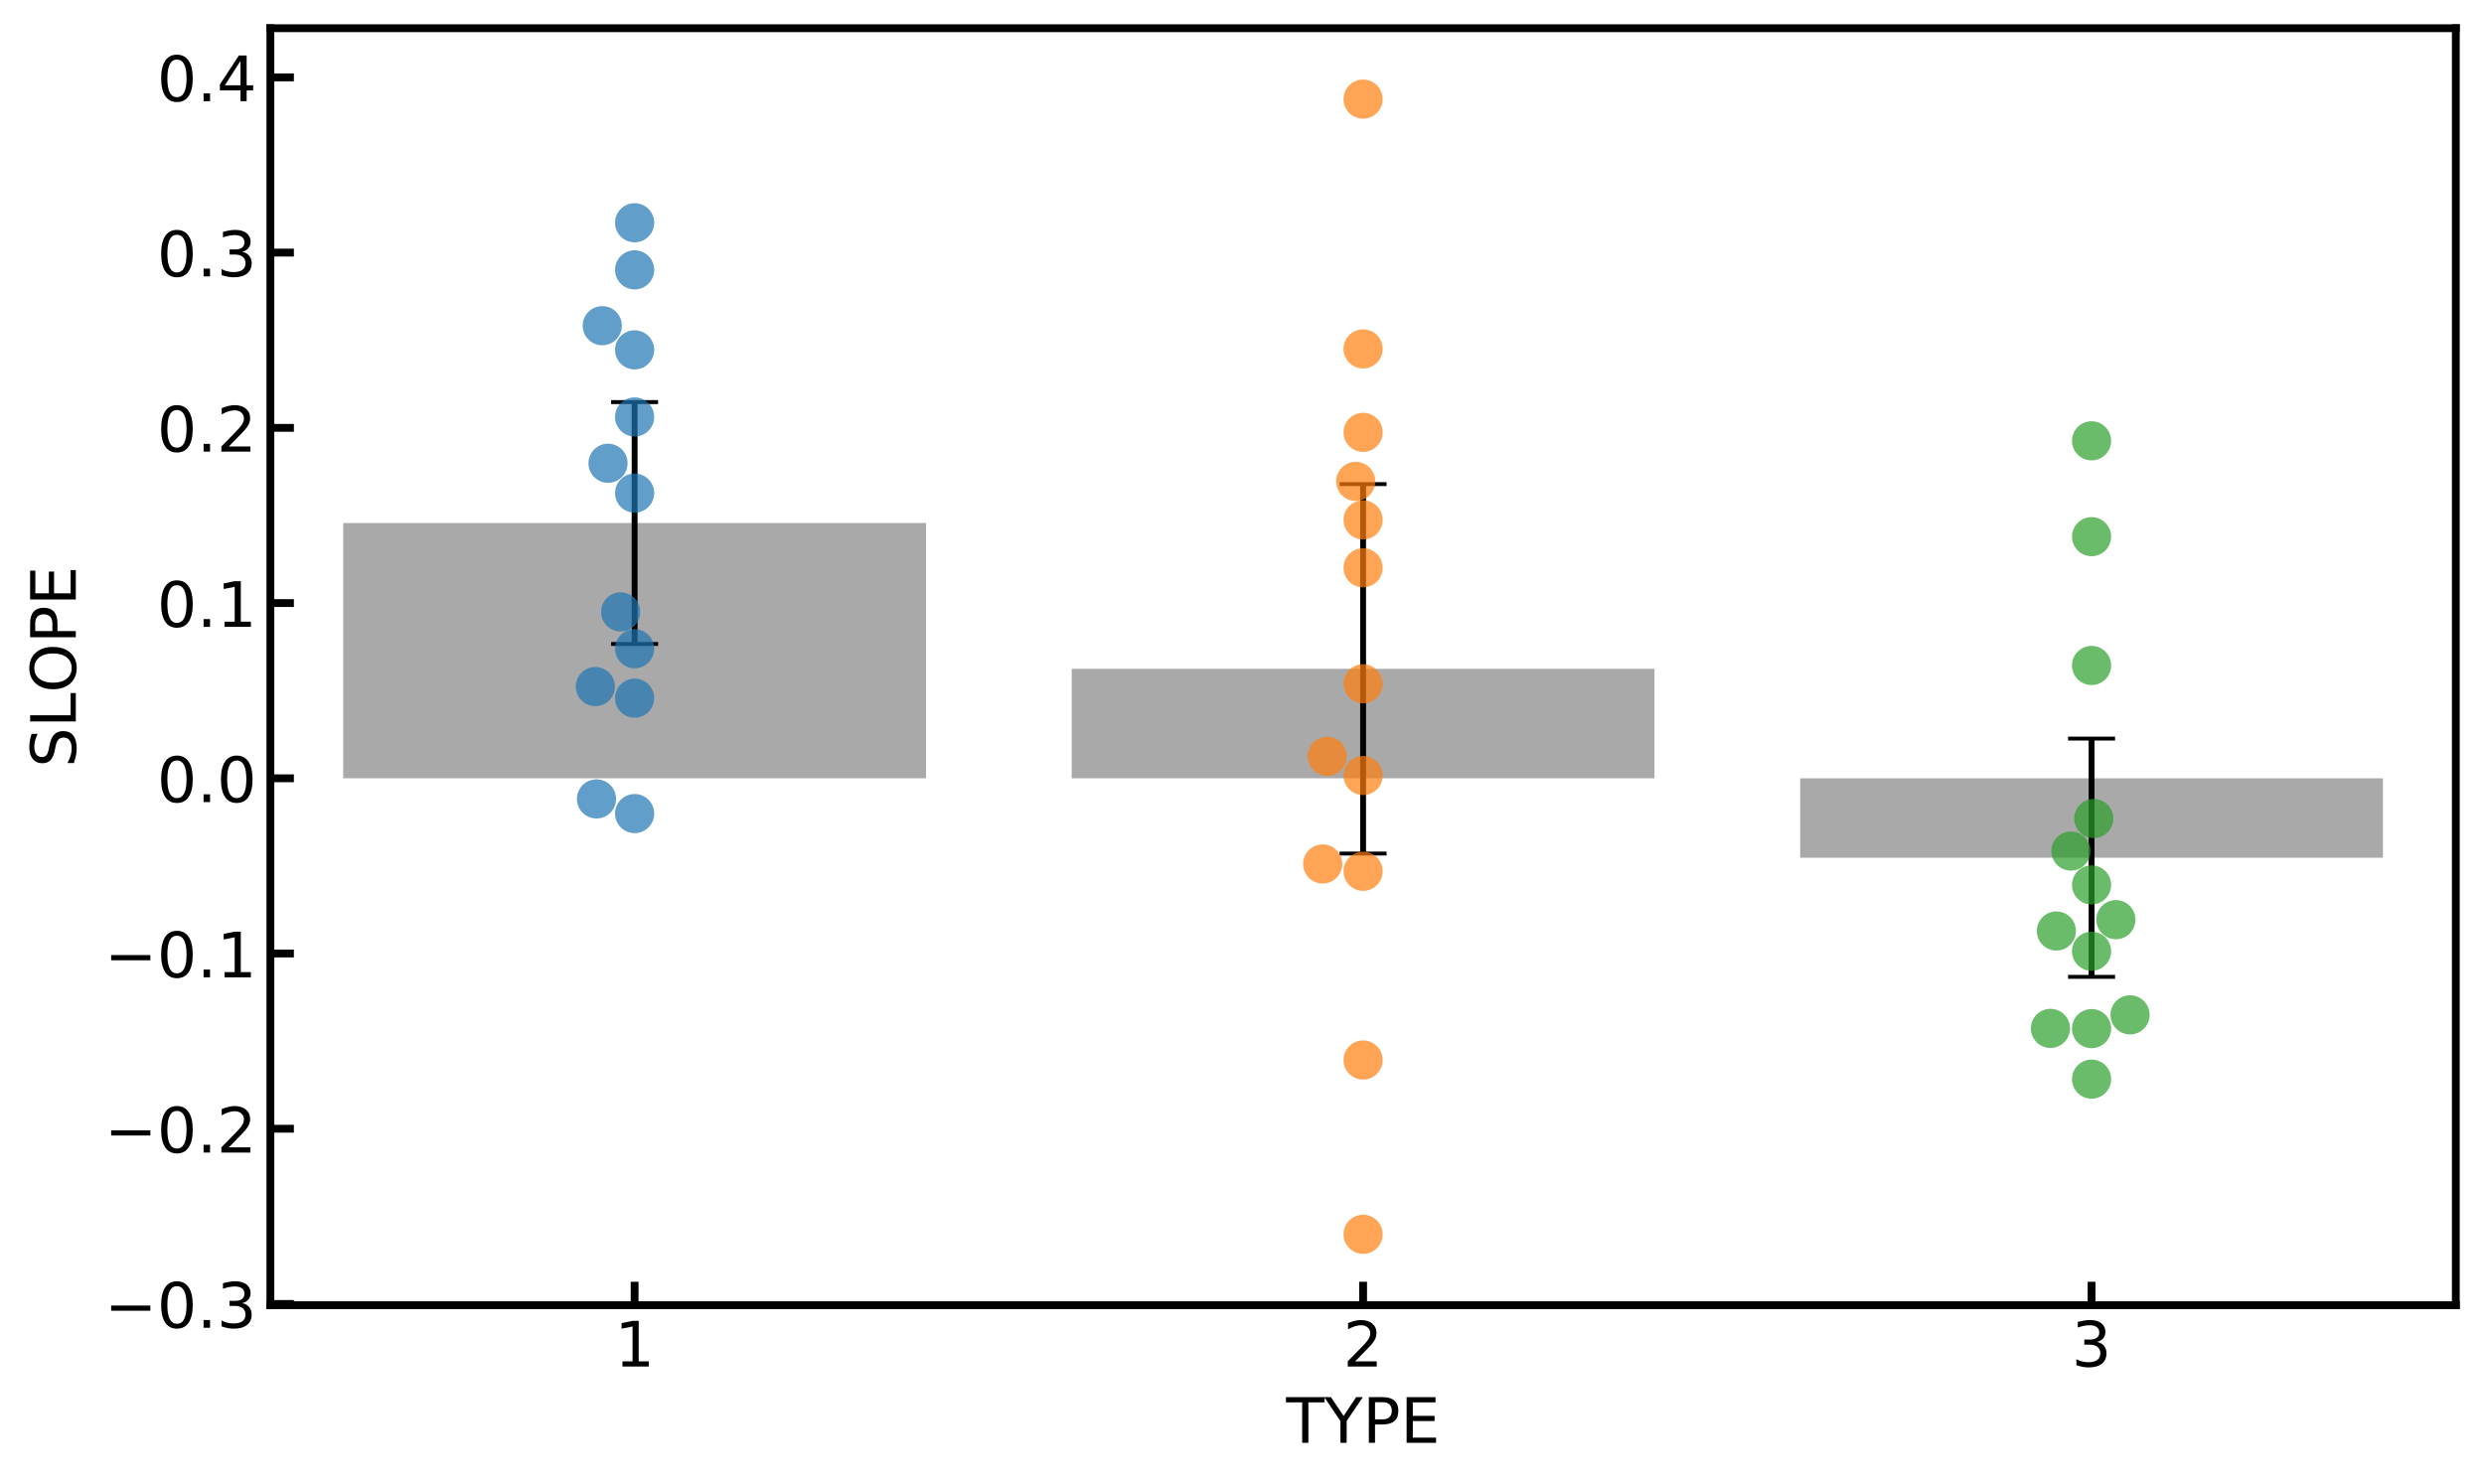 <?xml version="1.0" encoding="utf-8" standalone="no"?>
<!DOCTYPE svg PUBLIC "-//W3C//DTD SVG 1.1//EN"
  "http://www.w3.org/Graphics/SVG/1.1/DTD/svg11.dtd">
<!-- Created with matplotlib (https://matplotlib.org/) -->
<svg height="379.03pt" version="1.1" viewBox="0 0 634.237 379.03" width="634.237pt" xmlns="http://www.w3.org/2000/svg" xmlns:xlink="http://www.w3.org/1999/xlink">
 <defs>
  <style type="text/css">
*{stroke-linecap:butt;stroke-linejoin:round;}
  </style>
 </defs>
 <g id="figure_1">
  <g id="patch_1">
   <path d="M 0 379.03 
L 634.237 379.03 
L 634.237 0 
L 0 0 
z
" style="fill:#ffffff;"/>
  </g>
  <g id="axes_1">
   <g id="patch_2">
    <path d="M 69.037 333.36 
L 627.038 333.36 
L 627.038 7.2 
L 69.037 7.2 
z
" style="fill:#ffffff;"/>
   </g>
   <g id="patch_3">
    <path clip-path="url(#p94d9b6f43d)" d="M 87.638 198.778 
L 236.438 198.778 
L 236.438 133.582 
L 87.638 133.582 
z
" style="fill:#a9a9a9;"/>
   </g>
   <g id="patch_4">
    <path clip-path="url(#p94d9b6f43d)" d="M 273.637 198.778 
L 422.438 198.778 
L 422.438 170.821 
L 273.637 170.821 
z
" style="fill:#a9a9a9;"/>
   </g>
   <g id="patch_5">
    <path clip-path="url(#p94d9b6f43d)" d="M 459.637 198.778 
L 608.438 198.778 
L 608.438 219.066 
L 459.637 219.066 
z
" style="fill:#a9a9a9;"/>
   </g>
   <g id="matplotlib.axis_1">
    <g id="xtick_1">
     <g id="line2d_1">
      <defs>
       <path d="M 0 0 
L 0 -6 
" id="m0c26c8944a" style="stroke:#000000;stroke-width:2;"/>
      </defs>
      <g>
       <use style="stroke:#000000;stroke-width:2;" x="162.037" xlink:href="#m0c26c8944a" y="333.36"/>
      </g>
     </g>
     <g id="text_1">
      <!-- 1 -->
      <defs>
       <path d="M 12.406 8.297 
L 28.516 8.297 
L 28.516 63.922 
L 10.984 60.406 
L 10.984 69.391 
L 28.422 72.906 
L 38.281 72.906 
L 38.281 8.297 
L 54.391 8.297 
L 54.391 0 
L 12.406 0 
z
" id="DejaVuSans-49"/>
      </defs>
      <g transform="translate(156.947 349.017)scale(0.16 -0.16)">
       <use xlink:href="#DejaVuSans-49"/>
      </g>
     </g>
    </g>
    <g id="xtick_2">
     <g id="line2d_2">
      <g>
       <use style="stroke:#000000;stroke-width:2;" x="348.038" xlink:href="#m0c26c8944a" y="333.36"/>
      </g>
     </g>
     <g id="text_2">
      <!-- 2 -->
      <defs>
       <path d="M 19.188 8.297 
L 53.609 8.297 
L 53.609 0 
L 7.328 0 
L 7.328 8.297 
Q 12.938 14.109 22.625 23.891 
Q 32.328 33.688 34.812 36.531 
Q 39.547 41.844 41.422 45.531 
Q 43.312 49.219 43.312 52.781 
Q 43.312 58.594 39.234 62.25 
Q 35.156 65.922 28.609 65.922 
Q 23.969 65.922 18.812 64.312 
Q 13.672 62.703 7.812 59.422 
L 7.812 69.391 
Q 13.766 71.781 18.938 73 
Q 24.125 74.219 28.422 74.219 
Q 39.75 74.219 46.484 68.547 
Q 53.219 62.891 53.219 53.422 
Q 53.219 48.922 51.531 44.891 
Q 49.859 40.875 45.406 35.406 
Q 44.188 33.984 37.641 27.219 
Q 31.109 20.453 19.188 8.297 
z
" id="DejaVuSans-50"/>
      </defs>
      <g transform="translate(342.947 349.017)scale(0.16 -0.16)">
       <use xlink:href="#DejaVuSans-50"/>
      </g>
     </g>
    </g>
    <g id="xtick_3">
     <g id="line2d_3">
      <g>
       <use style="stroke:#000000;stroke-width:2;" x="534.038" xlink:href="#m0c26c8944a" y="333.36"/>
      </g>
     </g>
     <g id="text_3">
      <!-- 3 -->
      <defs>
       <path d="M 40.578 39.312 
Q 47.656 37.797 51.625 33 
Q 55.609 28.219 55.609 21.188 
Q 55.609 10.406 48.188 4.484 
Q 40.766 -1.422 27.094 -1.422 
Q 22.516 -1.422 17.656 -0.516 
Q 12.797 0.391 7.625 2.203 
L 7.625 11.719 
Q 11.719 9.328 16.594 8.109 
Q 21.484 6.891 26.812 6.891 
Q 36.078 6.891 40.938 10.547 
Q 45.797 14.203 45.797 21.188 
Q 45.797 27.641 41.281 31.266 
Q 36.766 34.906 28.719 34.906 
L 20.219 34.906 
L 20.219 43.016 
L 29.109 43.016 
Q 36.375 43.016 40.234 45.922 
Q 44.094 48.828 44.094 54.297 
Q 44.094 59.906 40.109 62.906 
Q 36.141 65.922 28.719 65.922 
Q 24.656 65.922 20.016 65.031 
Q 15.375 64.156 9.812 62.312 
L 9.812 71.094 
Q 15.438 72.656 20.344 73.438 
Q 25.25 74.219 29.594 74.219 
Q 40.828 74.219 47.359 69.109 
Q 53.906 64.016 53.906 55.328 
Q 53.906 49.266 50.438 45.094 
Q 46.969 40.922 40.578 39.312 
z
" id="DejaVuSans-51"/>
      </defs>
      <g transform="translate(528.947 349.017)scale(0.16 -0.16)">
       <use xlink:href="#DejaVuSans-51"/>
      </g>
     </g>
    </g>
    <g id="text_4">
     <!-- TYPE -->
     <defs>
      <path d="M -0.297 72.906 
L 61.375 72.906 
L 61.375 64.594 
L 35.5 64.594 
L 35.5 0 
L 25.594 0 
L 25.594 64.594 
L -0.297 64.594 
z
" id="DejaVuSans-84"/>
      <path d="M -0.203 72.906 
L 10.406 72.906 
L 30.609 42.922 
L 50.688 72.906 
L 61.281 72.906 
L 35.5 34.719 
L 35.5 0 
L 25.594 0 
L 25.594 34.719 
z
" id="DejaVuSans-89"/>
      <path d="M 19.672 64.797 
L 19.672 37.406 
L 32.078 37.406 
Q 38.969 37.406 42.719 40.969 
Q 46.484 44.531 46.484 51.125 
Q 46.484 57.672 42.719 61.234 
Q 38.969 64.797 32.078 64.797 
z
M 9.812 72.906 
L 32.078 72.906 
Q 44.344 72.906 50.609 67.359 
Q 56.891 61.812 56.891 51.125 
Q 56.891 40.328 50.609 34.812 
Q 44.344 29.297 32.078 29.297 
L 19.672 29.297 
L 19.672 0 
L 9.812 0 
z
" id="DejaVuSans-80"/>
      <path d="M 9.812 72.906 
L 55.906 72.906 
L 55.906 64.594 
L 19.672 64.594 
L 19.672 43.016 
L 54.391 43.016 
L 54.391 34.719 
L 19.672 34.719 
L 19.672 8.297 
L 56.781 8.297 
L 56.781 0 
L 9.812 0 
z
" id="DejaVuSans-69"/>
     </defs>
     <g transform="translate(328.386 368.502)scale(0.16 -0.16)">
      <use xlink:href="#DejaVuSans-84"/>
      <use x="61.084" xlink:href="#DejaVuSans-89"/>
      <use x="122.168" xlink:href="#DejaVuSans-80"/>
      <use x="182.471" xlink:href="#DejaVuSans-69"/>
     </g>
    </g>
   </g>
   <g id="matplotlib.axis_2">
    <g id="ytick_1">
     <g id="line2d_4">
      <defs>
       <path d="M 0 0 
L 6 0 
" id="m2f037b4605" style="stroke:#000000;stroke-width:2;"/>
      </defs>
      <g>
       <use style="stroke:#000000;stroke-width:2;" x="69.037" xlink:href="#m2f037b4605" y="333.04"/>
      </g>
     </g>
     <g id="text_5">
      <!-- −0.3 -->
      <defs>
       <path d="M 10.594 35.5 
L 73.188 35.5 
L 73.188 27.203 
L 10.594 27.203 
z
" id="DejaVuSans-8722"/>
       <path d="M 31.781 66.406 
Q 24.172 66.406 20.328 58.906 
Q 16.5 51.422 16.5 36.375 
Q 16.5 21.391 20.328 13.891 
Q 24.172 6.391 31.781 6.391 
Q 39.453 6.391 43.281 13.891 
Q 47.125 21.391 47.125 36.375 
Q 47.125 51.422 43.281 58.906 
Q 39.453 66.406 31.781 66.406 
z
M 31.781 74.219 
Q 44.047 74.219 50.516 64.516 
Q 56.984 54.828 56.984 36.375 
Q 56.984 17.969 50.516 8.266 
Q 44.047 -1.422 31.781 -1.422 
Q 19.531 -1.422 13.062 8.266 
Q 6.594 17.969 6.594 36.375 
Q 6.594 54.828 13.062 64.516 
Q 19.531 74.219 31.781 74.219 
z
" id="DejaVuSans-48"/>
       <path d="M 10.688 12.406 
L 21 12.406 
L 21 0 
L 10.688 0 
z
" id="DejaVuSans-46"/>
      </defs>
      <g transform="translate(26.685 339.119)scale(0.16 -0.16)">
       <use xlink:href="#DejaVuSans-8722"/>
       <use x="83.789" xlink:href="#DejaVuSans-48"/>
       <use x="147.412" xlink:href="#DejaVuSans-46"/>
       <use x="179.199" xlink:href="#DejaVuSans-51"/>
      </g>
     </g>
    </g>
    <g id="ytick_2">
     <g id="line2d_5">
      <g>
       <use style="stroke:#000000;stroke-width:2;" x="69.037" xlink:href="#m2f037b4605" y="288.286"/>
      </g>
     </g>
     <g id="text_6">
      <!-- −0.2 -->
      <g transform="translate(26.685 294.365)scale(0.16 -0.16)">
       <use xlink:href="#DejaVuSans-8722"/>
       <use x="83.789" xlink:href="#DejaVuSans-48"/>
       <use x="147.412" xlink:href="#DejaVuSans-46"/>
       <use x="179.199" xlink:href="#DejaVuSans-50"/>
      </g>
     </g>
    </g>
    <g id="ytick_3">
     <g id="line2d_6">
      <g>
       <use style="stroke:#000000;stroke-width:2;" x="69.037" xlink:href="#m2f037b4605" y="243.532"/>
      </g>
     </g>
     <g id="text_7">
      <!-- −0.1 -->
      <g transform="translate(26.685 249.611)scale(0.16 -0.16)">
       <use xlink:href="#DejaVuSans-8722"/>
       <use x="83.789" xlink:href="#DejaVuSans-48"/>
       <use x="147.412" xlink:href="#DejaVuSans-46"/>
       <use x="179.199" xlink:href="#DejaVuSans-49"/>
      </g>
     </g>
    </g>
    <g id="ytick_4">
     <g id="line2d_7">
      <g>
       <use style="stroke:#000000;stroke-width:2;" x="69.037" xlink:href="#m2f037b4605" y="198.778"/>
      </g>
     </g>
     <g id="text_8">
      <!-- 0.0 -->
      <g transform="translate(40.093 204.857)scale(0.16 -0.16)">
       <use xlink:href="#DejaVuSans-48"/>
       <use x="63.623" xlink:href="#DejaVuSans-46"/>
       <use x="95.41" xlink:href="#DejaVuSans-48"/>
      </g>
     </g>
    </g>
    <g id="ytick_5">
     <g id="line2d_8">
      <g>
       <use style="stroke:#000000;stroke-width:2;" x="69.037" xlink:href="#m2f037b4605" y="154.024"/>
      </g>
     </g>
     <g id="text_9">
      <!-- 0.1 -->
      <g transform="translate(40.093 160.103)scale(0.16 -0.16)">
       <use xlink:href="#DejaVuSans-48"/>
       <use x="63.623" xlink:href="#DejaVuSans-46"/>
       <use x="95.41" xlink:href="#DejaVuSans-49"/>
      </g>
     </g>
    </g>
    <g id="ytick_6">
     <g id="line2d_9">
      <g>
       <use style="stroke:#000000;stroke-width:2;" x="69.037" xlink:href="#m2f037b4605" y="109.27"/>
      </g>
     </g>
     <g id="text_10">
      <!-- 0.2 -->
      <g transform="translate(40.093 115.349)scale(0.16 -0.16)">
       <use xlink:href="#DejaVuSans-48"/>
       <use x="63.623" xlink:href="#DejaVuSans-46"/>
       <use x="95.41" xlink:href="#DejaVuSans-50"/>
      </g>
     </g>
    </g>
    <g id="ytick_7">
     <g id="line2d_10">
      <g>
       <use style="stroke:#000000;stroke-width:2;" x="69.037" xlink:href="#m2f037b4605" y="64.516"/>
      </g>
     </g>
     <g id="text_11">
      <!-- 0.3 -->
      <g transform="translate(40.093 70.595)scale(0.16 -0.16)">
       <use xlink:href="#DejaVuSans-48"/>
       <use x="63.623" xlink:href="#DejaVuSans-46"/>
       <use x="95.41" xlink:href="#DejaVuSans-51"/>
      </g>
     </g>
    </g>
    <g id="ytick_8">
     <g id="line2d_11">
      <g>
       <use style="stroke:#000000;stroke-width:2;" x="69.037" xlink:href="#m2f037b4605" y="19.762"/>
      </g>
     </g>
     <g id="text_12">
      <!-- 0.4 -->
      <defs>
       <path d="M 37.797 64.312 
L 12.891 25.391 
L 37.797 25.391 
z
M 35.203 72.906 
L 47.609 72.906 
L 47.609 25.391 
L 58.016 25.391 
L 58.016 17.188 
L 47.609 17.188 
L 47.609 0 
L 37.797 0 
L 37.797 17.188 
L 4.891 17.188 
L 4.891 26.703 
z
" id="DejaVuSans-52"/>
      </defs>
      <g transform="translate(40.093 25.841)scale(0.16 -0.16)">
       <use xlink:href="#DejaVuSans-48"/>
       <use x="63.623" xlink:href="#DejaVuSans-46"/>
       <use x="95.41" xlink:href="#DejaVuSans-52"/>
      </g>
     </g>
    </g>
    <g id="text_13">
     <!-- SLOPE -->
     <defs>
      <path d="M 53.516 70.516 
L 53.516 60.891 
Q 47.906 63.578 42.922 64.891 
Q 37.938 66.219 33.297 66.219 
Q 25.25 66.219 20.875 63.094 
Q 16.5 59.969 16.5 54.203 
Q 16.5 49.359 19.406 46.891 
Q 22.312 44.438 30.422 42.922 
L 36.375 41.703 
Q 47.406 39.594 52.656 34.297 
Q 57.906 29 57.906 20.125 
Q 57.906 9.516 50.797 4.047 
Q 43.703 -1.422 29.984 -1.422 
Q 24.812 -1.422 18.969 -0.25 
Q 13.141 0.922 6.891 3.219 
L 6.891 13.375 
Q 12.891 10.016 18.656 8.297 
Q 24.422 6.594 29.984 6.594 
Q 38.422 6.594 43.016 9.906 
Q 47.609 13.234 47.609 19.391 
Q 47.609 24.75 44.312 27.781 
Q 41.016 30.812 33.5 32.328 
L 27.484 33.5 
Q 16.453 35.688 11.516 40.375 
Q 6.594 45.062 6.594 53.422 
Q 6.594 63.094 13.406 68.656 
Q 20.219 74.219 32.172 74.219 
Q 37.312 74.219 42.625 73.281 
Q 47.953 72.359 53.516 70.516 
z
" id="DejaVuSans-83"/>
      <path d="M 9.812 72.906 
L 19.672 72.906 
L 19.672 8.297 
L 55.172 8.297 
L 55.172 0 
L 9.812 0 
z
" id="DejaVuSans-76"/>
      <path d="M 39.406 66.219 
Q 28.656 66.219 22.328 58.203 
Q 16.016 50.203 16.016 36.375 
Q 16.016 22.609 22.328 14.594 
Q 28.656 6.594 39.406 6.594 
Q 50.141 6.594 56.422 14.594 
Q 62.703 22.609 62.703 36.375 
Q 62.703 50.203 56.422 58.203 
Q 50.141 66.219 39.406 66.219 
z
M 39.406 74.219 
Q 54.734 74.219 63.906 63.938 
Q 73.094 53.656 73.094 36.375 
Q 73.094 19.141 63.906 8.859 
Q 54.734 -1.422 39.406 -1.422 
Q 24.031 -1.422 14.812 8.828 
Q 5.609 19.094 5.609 36.375 
Q 5.609 53.656 14.812 63.938 
Q 24.031 74.219 39.406 74.219 
z
" id="DejaVuSans-79"/>
     </defs>
     <g transform="translate(19.358 195.989)rotate(-90)scale(0.16 -0.16)">
      <use xlink:href="#DejaVuSans-83"/>
      <use x="63.477" xlink:href="#DejaVuSans-76"/>
      <use x="119.143" xlink:href="#DejaVuSans-79"/>
      <use x="197.854" xlink:href="#DejaVuSans-80"/>
      <use x="258.156" xlink:href="#DejaVuSans-69"/>
     </g>
    </g>
   </g>
   <g id="LineCollection_1">
    <path clip-path="url(#p94d9b6f43d)" d="M 162.037 164.468 
L 162.037 102.697 
" style="fill:none;stroke:#000000;stroke-width:1.5;"/>
    <path clip-path="url(#p94d9b6f43d)" d="M 348.038 218.003 
L 348.038 123.638 
" style="fill:none;stroke:#000000;stroke-width:1.5;"/>
    <path clip-path="url(#p94d9b6f43d)" d="M 534.038 249.485 
L 534.038 188.646 
" style="fill:none;stroke:#000000;stroke-width:1.5;"/>
   </g>
   <g id="line2d_12">
    <defs>
     <path d="M 6 0 
L -6 -0 
" id="m1e5295b88d" style="stroke:#000000;"/>
    </defs>
    <g clip-path="url(#p94d9b6f43d)">
     <use style="stroke:#000000;" x="162.037" xlink:href="#m1e5295b88d" y="164.468"/>
     <use style="stroke:#000000;" x="348.038" xlink:href="#m1e5295b88d" y="218.003"/>
     <use style="stroke:#000000;" x="534.038" xlink:href="#m1e5295b88d" y="249.485"/>
    </g>
   </g>
   <g id="line2d_13">
    <g clip-path="url(#p94d9b6f43d)">
     <use style="stroke:#000000;" x="162.037" xlink:href="#m1e5295b88d" y="102.697"/>
     <use style="stroke:#000000;" x="348.038" xlink:href="#m1e5295b88d" y="123.638"/>
     <use style="stroke:#000000;" x="534.038" xlink:href="#m1e5295b88d" y="188.646"/>
    </g>
   </g>
   <g id="patch_6">
    <path d="M 69.037 333.36 
L 69.037 7.2 
" style="fill:none;stroke:#000000;stroke-linecap:square;stroke-linejoin:miter;stroke-width:2;"/>
   </g>
   <g id="patch_7">
    <path d="M 627.038 333.36 
L 627.038 7.2 
" style="fill:none;stroke:#000000;stroke-linecap:square;stroke-linejoin:miter;stroke-width:2;"/>
   </g>
   <g id="patch_8">
    <path d="M 69.037 333.36 
L 627.038 333.36 
" style="fill:none;stroke:#000000;stroke-linecap:square;stroke-linejoin:miter;stroke-width:2;"/>
   </g>
   <g id="patch_9">
    <path d="M 69.037 7.2 
L 627.038 7.2 
" style="fill:none;stroke:#000000;stroke-linecap:square;stroke-linejoin:miter;stroke-width:2;"/>
   </g>
   <g id="PathCollection_1">
    <defs>
     <path d="M 0 5 
C 1.326 5 2.598 4.473 3.536 3.536 
C 4.473 2.598 5 1.326 5 0 
C 5 -1.326 4.473 -2.598 3.536 -3.536 
C 2.598 -4.473 1.326 -5 0 -5 
C -1.326 -5 -2.598 -4.473 -3.536 -3.536 
C -4.473 -2.598 -5 -1.326 -5 0 
C -5 1.326 -4.473 2.598 -3.536 3.536 
C -2.598 4.473 -1.326 5 0 5 
z
" id="C0_0_19f2771b30"/>
    </defs>
    <g clip-path="url(#p94d9b6f43d)">
     <use style="fill:#1f77b4;fill-opacity:0.7;" x="162.037" xlink:href="#C0_0_19f2771b30" y="207.788"/>
    </g>
    <g clip-path="url(#p94d9b6f43d)">
     <use style="fill:#1f77b4;fill-opacity:0.7;" x="152.3" xlink:href="#C0_0_19f2771b30" y="204.047"/>
    </g>
    <g clip-path="url(#p94d9b6f43d)">
     <use style="fill:#1f77b4;fill-opacity:0.7;" x="162.037" xlink:href="#C0_0_19f2771b30" y="178.314"/>
    </g>
    <g clip-path="url(#p94d9b6f43d)">
     <use style="fill:#1f77b4;fill-opacity:0.7;" x="152.01" xlink:href="#C0_0_19f2771b30" y="175.35"/>
    </g>
    <g clip-path="url(#p94d9b6f43d)">
     <use style="fill:#1f77b4;fill-opacity:0.7;" x="162.037" xlink:href="#C0_0_19f2771b30" y="165.688"/>
    </g>
    <g clip-path="url(#p94d9b6f43d)">
     <use style="fill:#1f77b4;fill-opacity:0.7;" x="158.475" xlink:href="#C0_0_19f2771b30" y="156.281"/>
    </g>
    <g clip-path="url(#p94d9b6f43d)">
     <use style="fill:#1f77b4;fill-opacity:0.7;" x="162.037" xlink:href="#C0_0_19f2771b30" y="125.94"/>
    </g>
    <g clip-path="url(#p94d9b6f43d)">
     <use style="fill:#1f77b4;fill-opacity:0.7;" x="155.244" xlink:href="#C0_0_19f2771b30" y="118.315"/>
    </g>
    <g clip-path="url(#p94d9b6f43d)">
     <use style="fill:#1f77b4;fill-opacity:0.7;" x="162.037" xlink:href="#C0_0_19f2771b30" y="106.489"/>
    </g>
    <g clip-path="url(#p94d9b6f43d)">
     <use style="fill:#1f77b4;fill-opacity:0.7;" x="162.037" xlink:href="#C0_0_19f2771b30" y="89.356"/>
    </g>
    <g clip-path="url(#p94d9b6f43d)">
     <use style="fill:#1f77b4;fill-opacity:0.7;" x="153.777" xlink:href="#C0_0_19f2771b30" y="83.183"/>
    </g>
    <g clip-path="url(#p94d9b6f43d)">
     <use style="fill:#1f77b4;fill-opacity:0.7;" x="162.037" xlink:href="#C0_0_19f2771b30" y="68.923"/>
    </g>
    <g clip-path="url(#p94d9b6f43d)">
     <use style="fill:#1f77b4;fill-opacity:0.7;" x="162.037" xlink:href="#C0_0_19f2771b30" y="56.893"/>
    </g>
   </g>
   <g id="PathCollection_2">
    <defs>
     <path d="M 0 5 
C 1.326 5 2.598 4.473 3.536 3.536 
C 4.473 2.598 5 1.326 5 0 
C 5 -1.326 4.473 -2.598 3.536 -3.536 
C 2.598 -4.473 1.326 -5 0 -5 
C -1.326 -5 -2.598 -4.473 -3.536 -3.536 
C -4.473 -2.598 -5 -1.326 -5 0 
C -5 1.326 -4.473 2.598 -3.536 3.536 
C -2.598 4.473 -1.326 5 0 5 
z
" id="C1_0_b551ac24c4"/>
    </defs>
    <g clip-path="url(#p94d9b6f43d)">
     <use style="fill:#ff7f0e;fill-opacity:0.7;" x="348.038" xlink:href="#C1_0_b551ac24c4" y="315.245"/>
    </g>
    <g clip-path="url(#p94d9b6f43d)">
     <use style="fill:#ff7f0e;fill-opacity:0.7;" x="348.038" xlink:href="#C1_0_b551ac24c4" y="270.735"/>
    </g>
    <g clip-path="url(#p94d9b6f43d)">
     <use style="fill:#ff7f0e;fill-opacity:0.7;" x="348.038" xlink:href="#C1_0_b551ac24c4" y="222.532"/>
    </g>
    <g clip-path="url(#p94d9b6f43d)">
     <use style="fill:#ff7f0e;fill-opacity:0.7;" x="337.723" xlink:href="#C1_0_b551ac24c4" y="220.661"/>
    </g>
    <g clip-path="url(#p94d9b6f43d)">
     <use style="fill:#ff7f0e;fill-opacity:0.7;" x="348.038" xlink:href="#C1_0_b551ac24c4" y="198.068"/>
    </g>
    <g clip-path="url(#p94d9b6f43d)">
     <use style="fill:#ff7f0e;fill-opacity:0.7;" x="338.884" xlink:href="#C1_0_b551ac24c4" y="193.169"/>
    </g>
    <g clip-path="url(#p94d9b6f43d)">
     <use style="fill:#ff7f0e;fill-opacity:0.7;" x="348.038" xlink:href="#C1_0_b551ac24c4" y="174.648"/>
    </g>
    <g clip-path="url(#p94d9b6f43d)">
     <use style="fill:#ff7f0e;fill-opacity:0.7;" x="348.038" xlink:href="#C1_0_b551ac24c4" y="145.018"/>
    </g>
    <g clip-path="url(#p94d9b6f43d)">
     <use style="fill:#ff7f0e;fill-opacity:0.7;" x="348.038" xlink:href="#C1_0_b551ac24c4" y="132.793"/>
    </g>
    <g clip-path="url(#p94d9b6f43d)">
     <use style="fill:#ff7f0e;fill-opacity:0.7;" x="346.159" xlink:href="#C1_0_b551ac24c4" y="122.954"/>
    </g>
    <g clip-path="url(#p94d9b6f43d)">
     <use style="fill:#ff7f0e;fill-opacity:0.7;" x="348.038" xlink:href="#C1_0_b551ac24c4" y="110.427"/>
    </g>
    <g clip-path="url(#p94d9b6f43d)">
     <use style="fill:#ff7f0e;fill-opacity:0.7;" x="348.038" xlink:href="#C1_0_b551ac24c4" y="89.107"/>
    </g>
    <g clip-path="url(#p94d9b6f43d)">
     <use style="fill:#ff7f0e;fill-opacity:0.7;" x="348.038" xlink:href="#C1_0_b551ac24c4" y="25.315"/>
    </g>
   </g>
   <g id="PathCollection_3">
    <defs>
     <path d="M 0 5 
C 1.326 5 2.598 4.473 3.536 3.536 
C 4.473 2.598 5 1.326 5 0 
C 5 -1.326 4.473 -2.598 3.536 -3.536 
C 2.598 -4.473 1.326 -5 0 -5 
C -1.326 -5 -2.598 -4.473 -3.536 -3.536 
C -4.473 -2.598 -5 -1.326 -5 0 
C -5 1.326 -4.473 2.598 -3.536 3.536 
C -2.598 4.473 -1.326 5 0 5 
z
" id="C2_0_150f6786e4"/>
    </defs>
    <g clip-path="url(#p94d9b6f43d)">
     <use style="fill:#2ca02c;fill-opacity:0.7;" x="534.038" xlink:href="#C2_0_150f6786e4" y="275.618"/>
    </g>
    <g clip-path="url(#p94d9b6f43d)">
     <use style="fill:#2ca02c;fill-opacity:0.7;" x="534.038" xlink:href="#C2_0_150f6786e4" y="262.712"/>
    </g>
    <g clip-path="url(#p94d9b6f43d)">
     <use style="fill:#2ca02c;fill-opacity:0.7;" x="523.538" xlink:href="#C2_0_150f6786e4" y="262.654"/>
    </g>
    <g clip-path="url(#p94d9b6f43d)">
     <use style="fill:#2ca02c;fill-opacity:0.7;" x="543.868" xlink:href="#C2_0_150f6786e4" y="259.199"/>
    </g>
    <g clip-path="url(#p94d9b6f43d)">
     <use style="fill:#2ca02c;fill-opacity:0.7;" x="534.038" xlink:href="#C2_0_150f6786e4" y="242.95"/>
    </g>
    <g clip-path="url(#p94d9b6f43d)">
     <use style="fill:#2ca02c;fill-opacity:0.7;" x="525.051" xlink:href="#C2_0_150f6786e4" y="237.778"/>
    </g>
    <g clip-path="url(#p94d9b6f43d)">
     <use style="fill:#2ca02c;fill-opacity:0.7;" x="540.247" xlink:href="#C2_0_150f6786e4" y="234.887"/>
    </g>
    <g clip-path="url(#p94d9b6f43d)">
     <use style="fill:#2ca02c;fill-opacity:0.7;" x="534.038" xlink:href="#C2_0_150f6786e4" y="226.014"/>
    </g>
    <g clip-path="url(#p94d9b6f43d)">
     <use style="fill:#2ca02c;fill-opacity:0.7;" x="528.764" xlink:href="#C2_0_150f6786e4" y="217.367"/>
    </g>
    <g clip-path="url(#p94d9b6f43d)">
     <use style="fill:#2ca02c;fill-opacity:0.7;" x="534.601" xlink:href="#C2_0_150f6786e4" y="209.054"/>
    </g>
    <g clip-path="url(#p94d9b6f43d)">
     <use style="fill:#2ca02c;fill-opacity:0.7;" x="534.038" xlink:href="#C2_0_150f6786e4" y="169.966"/>
    </g>
    <g clip-path="url(#p94d9b6f43d)">
     <use style="fill:#2ca02c;fill-opacity:0.7;" x="534.038" xlink:href="#C2_0_150f6786e4" y="137.064"/>
    </g>
    <g clip-path="url(#p94d9b6f43d)">
     <use style="fill:#2ca02c;fill-opacity:0.7;" x="534.038" xlink:href="#C2_0_150f6786e4" y="112.589"/>
    </g>
   </g>
  </g>
 </g>
 <defs>
  <clipPath id="p94d9b6f43d">
   <rect height="326.16" width="558" x="69.037" y="7.2"/>
  </clipPath>
 </defs>
</svg>
